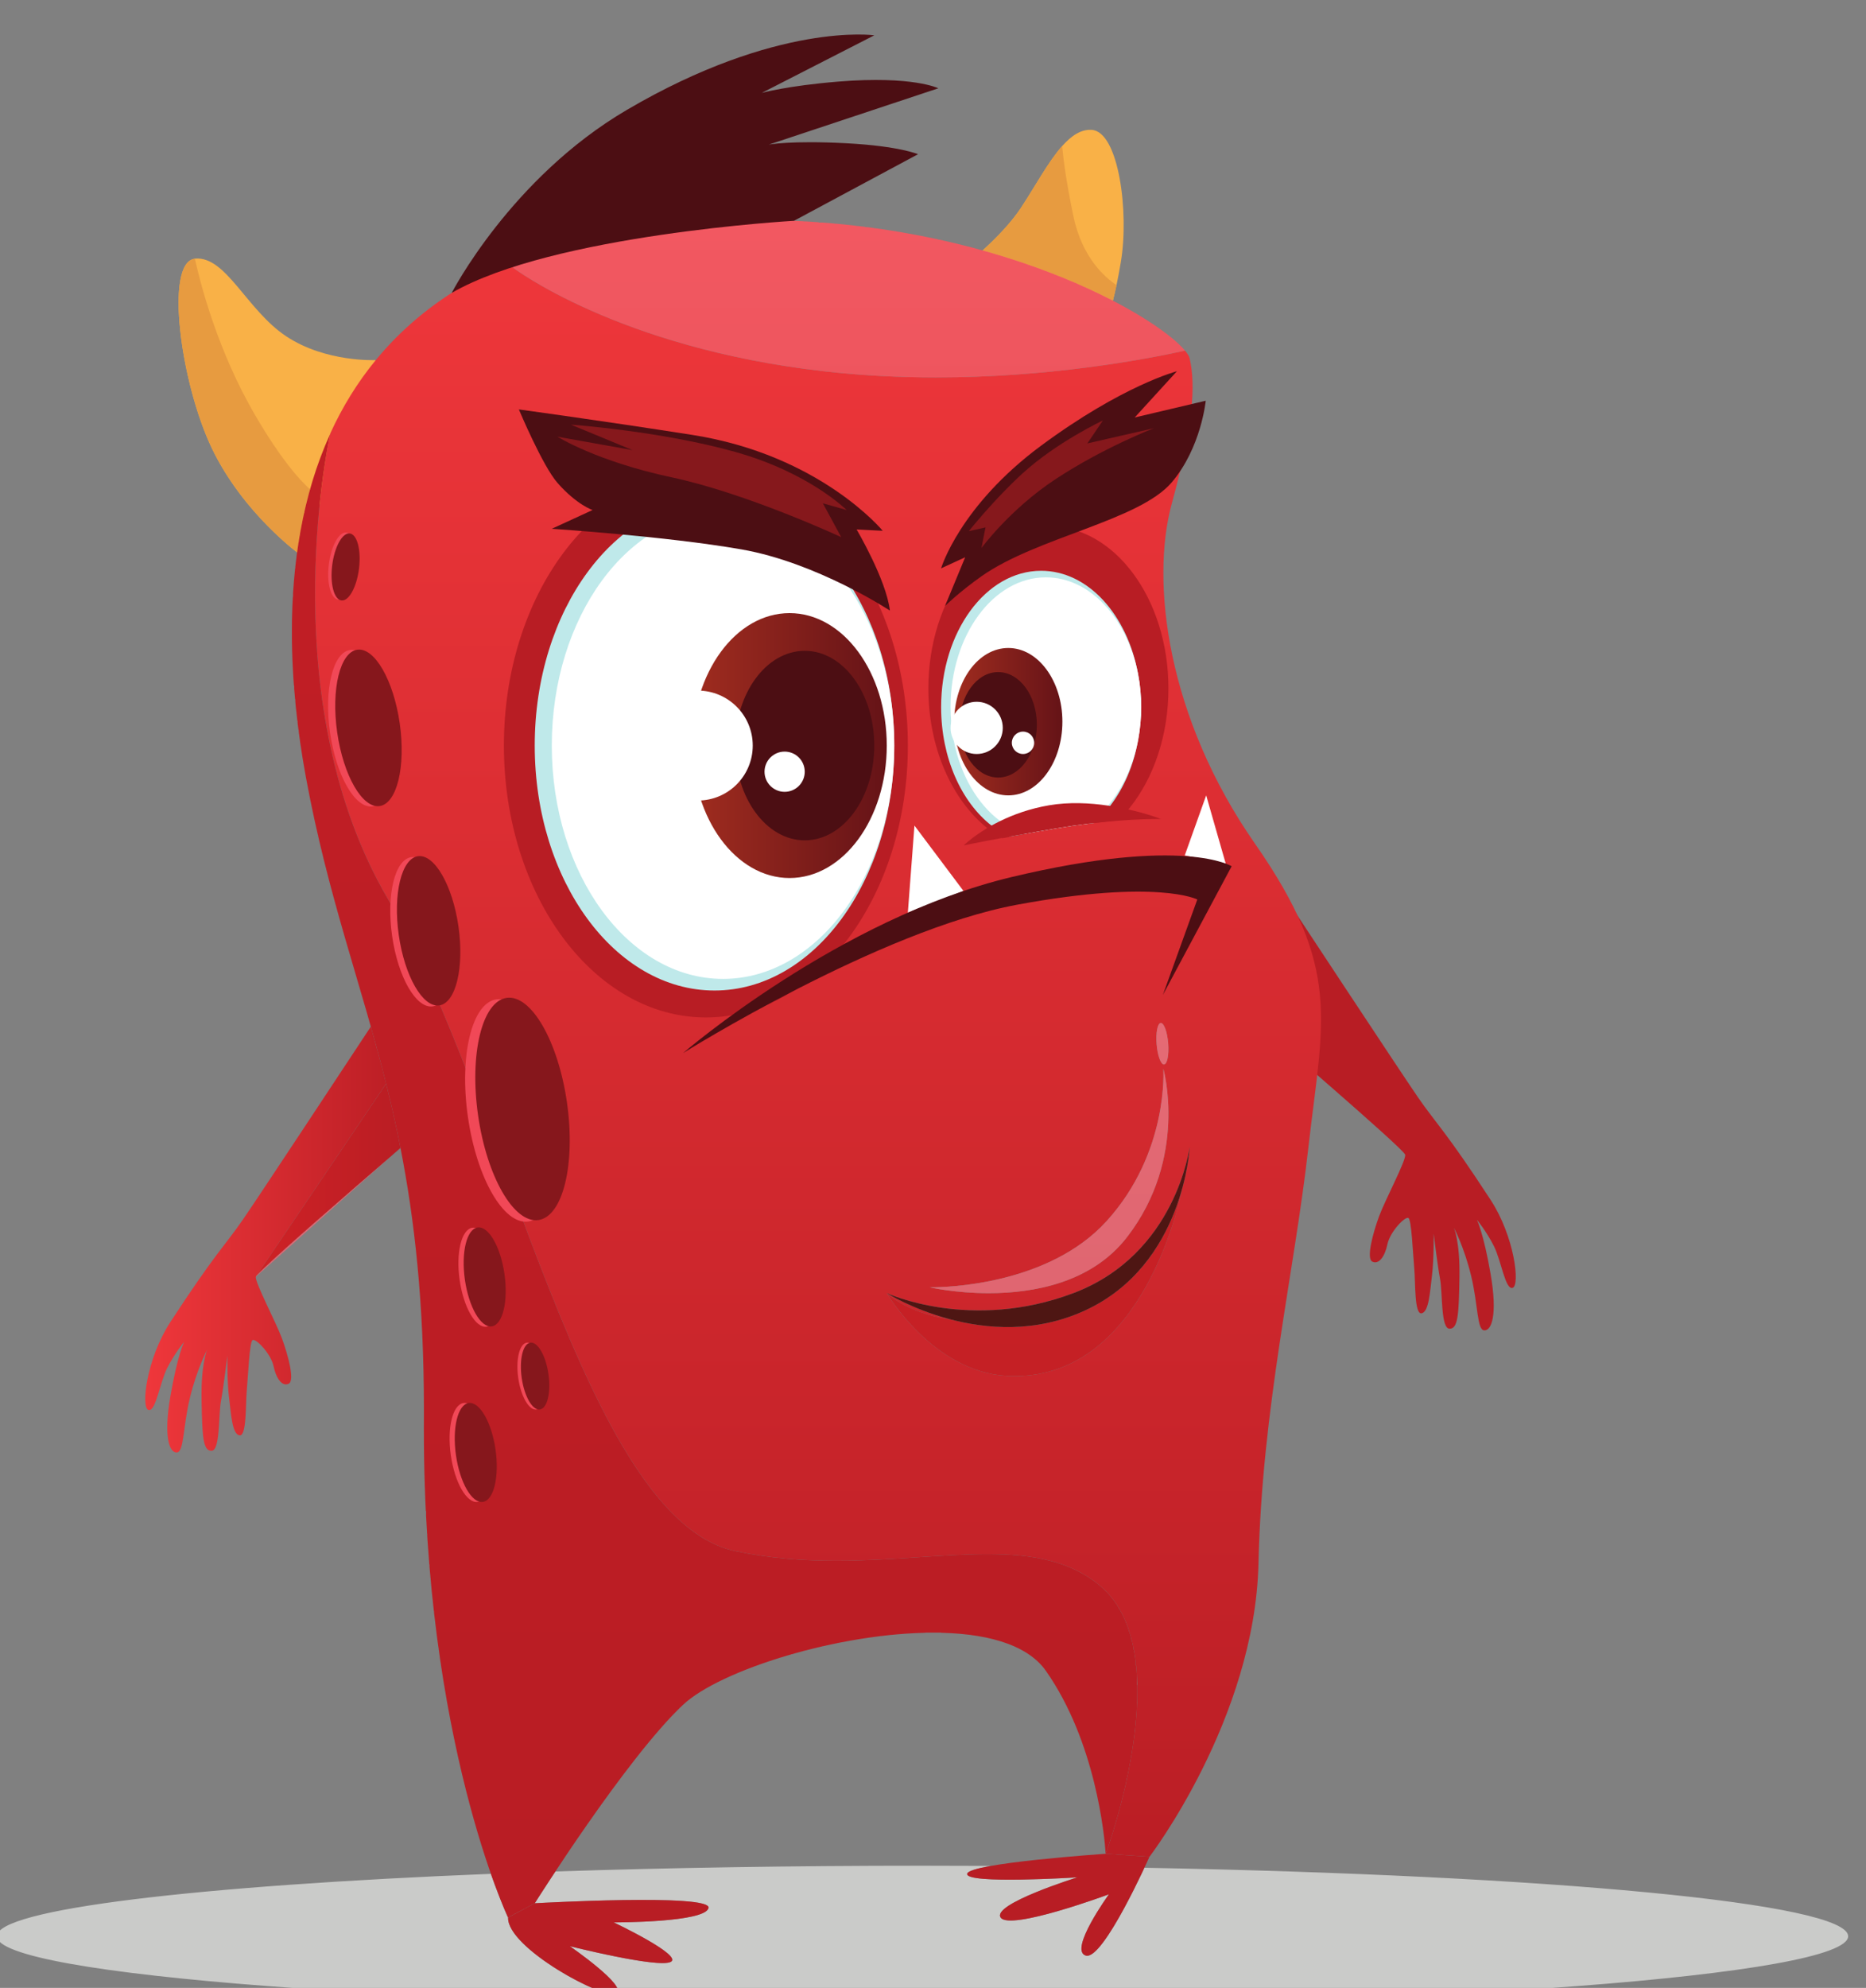 <?xml version="1.0" encoding="UTF-8" standalone="no"?>
<svg
   xmlns:dc="http://purl.org/dc/elements/1.1/"
   xmlns:cc="http://creativecommons.org/ns#"
   xmlns:rdf="http://www.w3.org/1999/02/22-rdf-syntax-ns#"
   xmlns:svg="http://www.w3.org/2000/svg"
   xmlns="http://www.w3.org/2000/svg"
   xmlns:xlink="http://www.w3.org/1999/xlink"
   xmlns:sodipodi="http://sodipodi.sourceforge.net/DTD/sodipodi-0.dtd"
   xmlns:inkscape="http://www.inkscape.org/namespaces/inkscape"
   sodipodi:docname="04-maddy.svg"
   inkscape:version="1.0beta2 (589b019, 2020-04-03)"
   id="svg2791"
   version="1.1"
   viewBox="0 0 57.407 61.124"
   height="61.124mm"
   width="57.407mm">
  <rect x="0" y="0" width="57.407" height="61.124" fill="#808080" stroke="none"/>
  <defs
     id="defs2785">
    <clipPath
       id="clipPath34"
       clipPathUnits="userSpaceOnUse">
      <path
         inkscape:connector-curvature="0"
         id="path32"
         d="m 508.695,2575.45 c -6.386,0 -11.515,13.92 -5.394,49.48 6.187,35.93 12.074,47.71 12.074,47.71 0,0 -8.539,-10.31 -15.02,-23.27 -6.199,-12.4 -9.703,-36.67 -15.671,-36.67 -0.27,0 -0.543,0.05 -0.821,0.15 -6.48,2.36 -1.644,44.94 19.496,77.32 39.567,60.62 48.047,67.19 63.75,89.97 14.106,20.45 95.832,144.36 112.368,169.43 4.644,-16.39 9.164,-33.01 13.445,-50.17 l -113.66,-168.35 c -0.528,-0.62 -0.821,-1.05 -0.86,-1.27 -0.882,-5.01 17.672,-39.76 22.969,-54.19 5.305,-14.44 11.488,-37.11 5.895,-39.76 -0.821,-0.39 -1.629,-0.58 -2.43,-0.58 -4.652,0 -8.813,6.34 -10.828,15.89 -2.195,10.44 -14.125,23.18 -17.875,23.18 -0.27,0 -0.5,-0.07 -0.68,-0.21 -2.644,-2.06 -3.828,-30.92 -5.004,-43.88 -1.152,-12.69 -0.047,-39.8 -6.09,-39.8 -0.125,0 -0.257,0.02 -0.39,0.04 -6.481,1.18 -7.364,19.14 -9.129,33.28 -1.77,14.14 -1.469,36.82 -1.469,36.82 0,0 -3.242,-27.1 -5.598,-39.76 -2.359,-12.67 -0.589,-43.59 -8.246,-43.89 -0.086,0 -0.168,0 -0.25,0 -7.418,0 -8.004,13.02 -8.589,44.77 -0.586,32.1 5.011,44.17 5.011,44.17 0,0 -9.133,-17.08 -15.316,-42.7 -6.184,-25.62 -5.008,-47.41 -11.488,-47.71 -0.067,0 -0.133,0 -0.2,0 m 189,260.67 7.825,6.97 c 0.011,-0.08 0.023,-0.14 0.039,-0.22 -2.145,-1.84 -4.793,-4.12 -7.864,-6.75" />
    </clipPath>
    <linearGradient
       id="linearGradient40"
       spreadMethod="pad"
       gradientTransform="matrix(230.432,0,0,-230.432,481.187,2764.72)"
       gradientUnits="userSpaceOnUse"
       y2="0"
       x2="1"
       y1="0"
       x1="0">
      <stop
         id="stop36"
         offset="0"
         style="stop-opacity:1;stop-color:#ef373b" />
      <stop
         id="stop38"
         offset="1"
         style="stop-opacity:1;stop-color:#b91d24" />
    </linearGradient>
    <clipPath
       id="clipPath52"
       clipPathUnits="userSpaceOnUse">
      <path
         inkscape:connector-curvature="0"
         id="path50"
         d="m 579.262,2731.05 113.66,168.35 c 4.504,-18.05 8.746,-36.7 12.598,-56.31 l -7.825,-6.97 c -32.132,-27.64 -109.41,-94.42 -118.433,-105.07" />
    </clipPath>
    <linearGradient
       id="linearGradient58"
       spreadMethod="pad"
       gradientTransform="matrix(230.432,0,0,-230.432,481.187,2764.72)"
       gradientUnits="userSpaceOnUse"
       y2="0"
       x2="1"
       y1="0"
       x1="0">
      <stop
         id="stop54"
         offset="0"
         style="stop-opacity:1;stop-color:#de2526" />
      <stop
         id="stop56"
         offset="1"
         style="stop-opacity:1;stop-color:#b91d24" />
    </linearGradient>
    <clipPath
       id="clipPath68"
       clipPathUnits="userSpaceOnUse">
      <path
         inkscape:connector-curvature="0"
         id="path66"
         d="m 1363.87,2220.21 h -0.02 c 0.01,0.02 0.02,0.03 0.02,0.03 l -38.44,2.66 c 1.22,3.29 64.45,175.45 -3.97,234.53 -26.58,22.95 -60.6,28.7 -100,28.7 -19.8,0 -40.96,-1.45 -63.21,-2.91 -22.25,-1.45 -45.6,-2.9 -69.78,-2.9 -28.57,0 -58.31,2.03 -88.763,8.49 -133.164,28.27 -201.305,395.82 -304.977,572.44 -100.367,171.05 -54,395.07 -50.98,409.02 -24.559,-53.99 -33.68,-114.47 -33.68,-174.1 0,23.35 1.399,46.82 4.575,69.99 v 0 c 2.566,18.73 6.3,37.27 11.394,55.37 4.695,16.68 10.547,32.98 17.711,48.74 v 0.19 l 0.184,0.47 c 10.398,22.72 23.531,44.29 39.875,64.18 42.769,52.02 107.523,92.41 202.711,111.3 20.828,4.15 43.07,7.26 66.914,9.23 9.14,0.76 18.468,1.42 28.086,1.8 11.984,0.53 23.79,0.78 35.37,0.78 76.61,0 144.2,-11.12 200.41,-26.76 v 0 c 46.3,-12.88 84.87,-28.82 114.42,-44.14 v 0 c 33.07,-17.14 54.83,-33.51 63.44,-43.92 2.26,-2.73 3.67,-5.09 4.05,-6.88 5.46,-23.56 3.2,-58.52 -15.74,-127.6 -18.85,-69.08 -3.87,-188.12 73.04,-298.47 77,-110.27 59.75,-155.13 47.12,-266.62 -12.53,-111.49 -40.81,-229.3 -43.92,-365.95 -3.2,-136.65 -95.84,-257.67 -95.84,-257.67 m -230.9,495.21 c 0,0 40.37,-68.9 105.24,-72.65 2.47,-0.14 4.93,-0.21 7.33,-0.21 114.09,0 145.63,157.41 146.87,163.84 6.08,21.64 6.8,37.43 6.8,37.43 0,0 -11.78,-94.25 -102.18,-128.41 -30.13,-11.39 -58.4,-15.18 -82.71,-15.18 -48.61,0 -81.35,15.18 -81.35,15.18 0,0 22.39,-14.22 55.83,-23.02 -37.91,5.36 -55.83,23.02 -55.83,23.02 m 37.7,5.11 c 0,0 22.23,-5.15 51.92,-5.15 38.8,0 90.35,8.79 121.64,49.34 53.9,69.83 31.86,147.83 31.86,147.83 0,0 5.06,-73.43 -49.92,-133.91 -51,-56.1 -141.2,-58.12 -153.98,-58.12 -0.99,0 -1.52,0.01 -1.52,0.01 m 203.24,232.23 c -0.04,0 -0.08,0 -0.12,0 -2.81,-0.23 -4.43,-8.57 -3.62,-18.62 0.8,-9.92 3.66,-17.81 6.43,-17.81 0.04,0 0.08,0 0.12,0.01 2.82,0.22 4.43,8.56 3.62,18.62 -0.8,9.92 -3.66,17.8 -6.43,17.8 m -357.02,705.46 c -11.58,0 -23.386,-0.25 -35.37,-0.78 -9.618,-0.38 -18.946,-1.04 -28.086,-1.8 -23.844,-1.97 -46.086,-5.08 -66.914,-9.23 l -82.653,-29.69 c 0,0 92.36,-70.77 273.683,-91.41 33.92,-3.85 67.13,-5.42 98.72,-5.42 97.45,0 179.46,14.9 218.89,23.51 -25.64,31 -167.93,114.82 -378.27,114.82 m 373.97,-857.07 c 0.53,1.71 1.03,3.39 1.49,5.04 -0.19,-0.76 -0.65,-2.5 -1.49,-5.04" />
    </clipPath>
    <linearGradient
       id="linearGradient74"
       spreadMethod="pad"
       gradientTransform="matrix(0,-1491.35,-1491.35,0,1062.37,3658.22)"
       gradientUnits="userSpaceOnUse"
       y2="0"
       x2="1"
       y1="0"
       x1="0">
      <stop
         id="stop70"
         offset="0"
         style="stop-opacity:1;stop-color:#ef373b" />
      <stop
         id="stop72"
         offset="1"
         style="stop-opacity:1;stop-color:#b91d24" />
    </linearGradient>
    <clipPath
       id="clipPath96"
       clipPathUnits="userSpaceOnUse">
      <path
         inkscape:connector-curvature="0"
         id="path94"
         d="m 1132.97,3196.46 c 0,-64.27 -38.26,-116.36 -85.45,-116.36 -47.19,0 -85.446,52.09 -85.446,116.36 0,64.26 38.256,116.36 85.446,116.36 47.19,0 85.45,-52.1 85.45,-116.36 z" />
    </clipPath>
    <linearGradient
       id="linearGradient102"
       spreadMethod="pad"
       gradientTransform="matrix(170.891,0,0,-170.891,962.078,3196.46)"
       gradientUnits="userSpaceOnUse"
       y2="0"
       x2="1"
       y1="0"
       x1="0">
      <stop
         id="stop98"
         offset="0"
         style="stop-opacity:1;stop-color:#a02c1f" />
      <stop
         id="stop100"
         offset="1"
         style="stop-opacity:1;stop-color:#651317" />
    </linearGradient>
    <clipPath
       id="clipPath122"
       clipPathUnits="userSpaceOnUse">
      <path
         inkscape:connector-curvature="0"
         id="path120"
         d="m 1287.35,3217.45 c 0,-35.77 -21.29,-64.75 -47.55,-64.75 -26.26,0 -47.54,28.98 -47.54,64.75 0,35.76 21.28,64.74 47.54,64.74 26.26,0 47.55,-28.98 47.55,-64.74 z" />
    </clipPath>
    <linearGradient
       id="linearGradient128"
       spreadMethod="pad"
       gradientTransform="matrix(95.092,0,0,-95.092,1192.26,3217.45)"
       gradientUnits="userSpaceOnUse"
       y2="0"
       x2="1"
       y1="0"
       x1="0">
      <stop
         id="stop124"
         offset="0"
         style="stop-opacity:1;stop-color:#a02c1f" />
      <stop
         id="stop126"
         offset="1"
         style="stop-opacity:1;stop-color:#651317" />
    </linearGradient>
    <clipPath
       id="clipPath148"
       clipPathUnits="userSpaceOnUse">
      <path
         inkscape:connector-curvature="0"
         id="path146"
         d="m 800.098,2166.88 c 0,0 -74.024,155.52 -74,428.51 0,2.7 0.004,5.4 0.019,8.12 0.02,3.12 0.028,6.22 0.028,9.29 0.011,94.71 -8.293,167.44 -20.625,230.29 -3.852,19.61 -8.094,38.26 -12.598,56.31 -22.328,89.48 -51.109,164.28 -70.473,269 -7.406,40.16 -12.379,83.73 -12.379,127.77 0,59.63 9.121,120.11 33.68,174.1 -3.02,-13.95 -49.387,-237.97 50.98,-409.02 103.672,-176.62 171.813,-544.17 304.977,-572.44 30.453,-6.46 60.193,-8.49 88.763,-8.49 24.18,0 47.53,1.45 69.78,2.9 22.25,1.46 43.41,2.91 63.21,2.91 39.4,0 73.42,-5.75 100,-28.7 68.42,-59.08 5.19,-231.24 3.97,-234.53 h -0.01 c 0,0 0,0 -0.01,0 -1.05,15.86 -8.81,98.41 -52.58,160.73 -16.97,24.1 -54.81,33.49 -99.01,33.49 -82.51,0 -187.207,-32.68 -219.914,-63.36 -50.129,-47.03 -130.011,-173.82 -130.34,-174.35 -0.019,0 -0.031,0 -0.031,0 l -5.449,-2.93 -17.988,-9.6" />
    </clipPath>
    <clipPath
       id="clipPath154"
       clipPathUnits="userSpaceOnUse">
      <path
         inkscape:connector-curvature="0"
         id="path152"
         d="m 594.363,2166.88 h 795.516 V 3470.27 H 594.363 Z" />
    </clipPath>
    <linearGradient
       id="linearGradient160"
       spreadMethod="pad"
       gradientTransform="matrix(0,-1491.35,-1491.35,0,1062.37,3658.22)"
       gradientUnits="userSpaceOnUse"
       y2="0"
       x2="1"
       y1="0"
       x1="0">
      <stop
         id="stop156"
         offset="0"
         style="stop-opacity:1;stop-color:#c21e25" />
      <stop
         id="stop158"
         offset="1"
         style="stop-opacity:1;stop-color:#b91d24" />
    </linearGradient>
    <clipPath
       id="clipPath174"
       clipPathUnits="userSpaceOnUse">
      <path
         inkscape:connector-curvature="0"
         id="path172"
         d="m 1245.54,2642.56 c -2.4,0 -4.86,0.07 -7.33,0.21 -64.87,3.75 -105.24,72.65 -105.24,72.65 0,0 17.92,-17.66 55.83,-23.02 14.97,-3.94 32.15,-6.79 50.53,-6.79 21.57,0 44.78,3.93 67.99,14.62 50.41,23.24 73.25,67.62 83.54,100.92 0.84,2.54 1.3,4.28 1.49,5.04 0.02,0.07 0.04,0.14 0.06,0.21 -1.24,-6.43 -32.78,-163.84 -146.87,-163.84" />
    </clipPath>
    <linearGradient
       id="linearGradient180"
       spreadMethod="pad"
       gradientTransform="matrix(0,-1491.35,-1491.35,0,1062.37,3658.22)"
       gradientUnits="userSpaceOnUse"
       y2="0"
       x2="1"
       y1="0"
       x1="0">
      <stop
         id="stop176"
         offset="0"
         style="stop-opacity:1;stop-color:#de2526" />
      <stop
         id="stop178"
         offset="1"
         style="stop-opacity:1;stop-color:#b91d24" />
    </linearGradient>
    <clipPath
       id="clipPath192"
       clipPathUnits="userSpaceOnUse">
      <path
         inkscape:connector-curvature="0"
         id="path190"
         d="m 1222.59,2715.38 c -29.69,0 -51.92,5.15 -51.92,5.15 0,0 0.53,-0.01 1.52,-0.01 12.78,0 102.98,2.02 153.98,58.12 54.98,60.48 49.92,133.91 49.92,133.91 0,0 22.04,-78 -31.86,-147.83 -31.29,-40.55 -82.84,-49.34 -121.64,-49.34" />
    </clipPath>
    <linearGradient
       id="linearGradient198"
       spreadMethod="pad"
       gradientTransform="matrix(0,-1491.35,-1491.35,0,1062.37,3658.22)"
       gradientUnits="userSpaceOnUse"
       y2="0"
       x2="1"
       y1="0"
       x1="0">
      <stop
         id="stop194"
         offset="0"
         style="stop-opacity:1;stop-color:#f57780" />
      <stop
         id="stop196"
         offset="1"
         style="stop-opacity:1;stop-color:#d35c68" />
    </linearGradient>
    <clipPath
       id="clipPath208"
       clipPathUnits="userSpaceOnUse">
      <path
         inkscape:connector-curvature="0"
         id="path206"
         d="m 1376.6,2916.33 c -2.77,0 -5.63,7.89 -6.43,17.81 -0.81,10.05 0.81,18.39 3.62,18.62 0.04,0 0.08,0 0.12,0 2.77,0 5.63,-7.88 6.43,-17.8 0.81,-10.06 -0.8,-18.4 -3.62,-18.62 -0.04,-0.01 -0.08,-0.01 -0.12,-0.01" />
    </clipPath>
    <clipPath
       id="clipPath264"
       clipPathUnits="userSpaceOnUse">
      <path
         inkscape:connector-curvature="0"
         id="path262"
         d="m 1176.27,3519.89 c -31.59,0 -64.8,1.57 -98.72,5.42 -181.323,20.64 -273.683,91.41 -273.683,91.41 l 82.653,29.69 c 20.828,4.15 43.07,7.26 66.914,9.23 9.14,0.76 18.468,1.42 28.086,1.8 11.984,0.53 23.79,0.78 35.37,0.78 210.34,0 352.63,-83.82 378.27,-114.82 -39.43,-8.61 -121.44,-23.51 -218.89,-23.51" />
    </clipPath>
    <clipPath
       id="clipPath270"
       clipPathUnits="userSpaceOnUse">
      <path
         inkscape:connector-curvature="0"
         id="path268"
         d="m 803.867,3519.89 h 591.293 v 138.332 H 803.867 Z" />
    </clipPath>
    <linearGradient
       id="linearGradient276"
       spreadMethod="pad"
       gradientTransform="matrix(0,-1491.35,-1491.35,0,1062.37,3658.22)"
       gradientUnits="userSpaceOnUse"
       y2="0"
       x2="1"
       y1="0"
       x1="0">
      <stop
         id="stop272"
         offset="0"
         style="stop-opacity:1;stop-color:#f25861" />
      <stop
         id="stop274"
         offset="1"
         style="stop-opacity:1;stop-color:#c93b44" />
    </linearGradient>
    <linearGradient
       spreadMethod="pad"
       y2="0"
       x2="1"
       y1="0"
       x1="0"
       gradientTransform="matrix(0,-1491.35,-1491.35,0,1062.37,3658.22)"
       gradientUnits="userSpaceOnUse"
       id="linearGradient3062"
       xlink:href="#linearGradient198"
       inkscape:collect="always" />
    <linearGradient
       spreadMethod="pad"
       y2="0"
       x2="1"
       y1="0"
       x1="0"
       gradientTransform="matrix(0,-1491.35,-1491.35,0,1062.37,3658.22)"
       gradientUnits="userSpaceOnUse"
       id="linearGradient3064"
       xlink:href="#linearGradient198"
       inkscape:collect="always" />
  </defs>
  <sodipodi:namedview
     inkscape:window-maximized="0"
     inkscape:window-y="0"
     inkscape:window-x="128"
     inkscape:window-height="1030"
     inkscape:window-width="1424"
     showgrid="false"
     inkscape:document-rotation="0"
     inkscape:current-layer="layer1"
     inkscape:document-units="mm"
     inkscape:cy="115.50955"
     inkscape:cx="108.48521"
     inkscape:zoom="0.35"
     inkscape:pageshadow="2"
     inkscape:pageopacity="0.0"
     borderopacity="1.0"
     bordercolor="#666666"
     pagecolor="#ffffff"
     id="base" />
  <g
     transform="translate(-77.13,-117.605)"
     id="layer1"
     inkscape:groupmode="layer"
     inkscape:label="Layer 1">
    <g
       id="g1489"
       transform="matrix(0.035,0,0,-0.035,64.757,252.406)">
      <path
         inkscape:connector-curvature="0"
         d="m 1164.38,2088.48 c -449.357,0 -813.638,27.74 -813.638,61.96 0,23.78 176,44.44 434.266,54.82 8.851,-25.27 15.09,-38.38 15.09,-38.38 l 17.988,9.6 -17.957,-9.64 c -0.883,-25.05 74.594,-67.22 92.434,-67.22 1.175,0 2.097,0.18 2.734,0.57 10.308,6.18 -40.938,41.52 -40.938,41.52 0,0 58.965,-14.86 81.481,-14.86 3.238,0 5.723,0.31 7.168,1.02 11.484,5.59 -50.07,34.75 -50.07,34.75 0,0 0.156,0 0.453,0 6.457,0 80.082,0.27 82.898,12.66 1.246,5.49 -25.918,7.07 -57.668,7.07 -42.676,0 -93.641,-2.86 -95.055,-2.94 0.094,0.16 7.051,11.2 18.106,27.92 98.93,3.26 208.068,5.06 322.708,5.06 20.19,0 40.22,-0.05 60.04,-0.16 -12.04,-2.14 -20.31,-4.48 -20.77,-6.91 -0.76,-4.04 16.93,-5.19 37.39,-5.19 27.28,0 59.49,2.05 59.49,2.05 0,0 -75.67,-23.56 -67.42,-35.34 1.27,-1.82 4.42,-2.59 8.83,-2.59 24.18,0 86.33,23.06 86.33,23.06 0,0 -35.68,-49.14 -20.36,-53.85 0.38,-0.12 0.79,-0.17 1.2,-0.17 12.79,-0.01 39.72,54.67 50.33,77.31 355.18,-6.65 618.58,-31.06 618.58,-60.16 0,-34.22 -364.28,-61.96 -813.64,-61.96"
         style="fill:#cacbc9;fill-opacity:1;fill-rule:nonzero;stroke:none"
         id="path16" />
      <path
         inkscape:connector-curvature="0"
         d="m 683.898,3535.11 -47.125,-121.57 -19.222,-49.58 c 0,0 -50.047,35.91 -77.754,93.58 -27.613,57.59 -41.75,163.61 -14.988,166.63 l 0.285,0.09 c 27.14,2.36 45.332,-45.33 80.105,-68.32 34.781,-23 78.699,-20.83 78.699,-20.83"
         style="fill:#f9b147;fill-opacity:1;fill-rule:nonzero;stroke:none"
         id="path18" />
      <path
         inkscape:connector-curvature="0"
         d="m 614.645,3366.16 c -11.067,8.61 -51.137,42.03 -74.848,91.38 -17.285,36.05 -29.289,91.08 -29.289,127.94 0.004,22.02 4.293,37.56 14.301,38.69 4.336,-19.6 19.418,-80.48 53.722,-138.72 21.141,-36 37.008,-54.46 47.508,-63.92 -5.094,-18.1 -8.828,-36.64 -11.394,-55.37"
         style="fill:#e79b40;fill-opacity:1;fill-rule:nonzero;stroke:none"
         id="path20" />
      <path
         inkscape:connector-curvature="0"
         d="m 1338.71,3621.15 c -1.33,-7.72 -2.55,-14.42 -3.78,-20.16 -2.16,-10.09 -4.14,-17.44 -5.75,-22.72 -2.73,-8.95 -4.52,-11.78 -4.52,-11.78 L 1183.95,3604 c 0,0 5.19,3.77 12.92,9.99 15.26,12.26 40.43,34.12 54.18,55.04 12.45,18.85 23.85,40.33 36.1,54.1 8.11,9.14 16.59,14.89 26.01,14.23 23.66,-1.61 32.99,-72.29 25.55,-116.21"
         style="fill:#f9b147;fill-opacity:1;fill-rule:nonzero;stroke:none"
         id="path22" />
      <path
         inkscape:connector-curvature="0"
         d="m 1331.72,3587.32 c -29.55,15.32 -68.12,31.26 -114.42,44.14 12.25,11.2 25.2,24.56 33.75,37.57 12.45,18.85 23.85,40.33 36.1,54.1 0.95,-10.84 3.49,-31.01 9.9,-61.73 7.54,-36.1 27.61,-53.63 37.88,-60.41 -1.13,-5.27 -2.21,-9.8 -3.21,-13.67"
         style="fill:#e79b40;fill-opacity:1;fill-rule:nonzero;stroke:none"
         id="path24" />
      <path
         inkscape:connector-curvature="0"
         d="m 1484.66,3061.25 c 0,0 99.58,-151.08 115.28,-173.86 15.71,-22.78 24.19,-29.35 63.76,-89.96 21.13,-32.39 25.97,-74.96 19.49,-77.32 -6.48,-2.36 -10.01,23.56 -16.49,36.52 -6.48,12.95 -15.02,23.27 -15.02,23.27 0,0 5.89,-11.78 12.07,-47.72 6.19,-35.93 0.89,-49.77 -5.59,-49.47 -6.48,0.29 -5.3,22.08 -11.49,47.71 -6.18,25.62 -15.31,42.7 -15.31,42.7 0,0 5.59,-12.08 5,-44.17 -0.58,-32.11 -1.17,-45.07 -8.83,-44.77 -7.66,0.29 -5.89,31.22 -8.25,43.88 -2.35,12.66 -5.59,39.76 -5.59,39.76 0,0 0.29,-22.68 -1.47,-36.81 -1.77,-14.14 -2.65,-32.1 -9.13,-33.29 -6.48,-1.17 -5.31,26.81 -6.48,39.77 -1.18,12.95 -2.36,41.82 -5.01,43.88 -2.65,2.06 -16.2,-11.79 -18.56,-22.98 -2.35,-11.19 -7.65,-17.96 -13.25,-15.31 -5.6,2.65 0.59,25.33 5.89,39.76 5.3,14.43 23.86,49.18 22.97,54.19 -0.88,5.01 -133.22,118.3 -133.22,118.3 0,0 5.06,92.86 29.23,105.92"
         style="fill:#b81d24;fill-opacity:1;fill-rule:nonzero;stroke:none"
         id="path26" />
      <g
         id="g28">
        <g
           id="g30"
           clip-path="url(#clipPath34)">
          <path
             inkscape:connector-curvature="0"
             d="m 508.695,2575.45 c -6.386,0 -11.515,13.92 -5.394,49.48 6.187,35.93 12.074,47.71 12.074,47.71 0,0 -8.539,-10.31 -15.02,-23.27 -6.199,-12.4 -9.703,-36.67 -15.671,-36.67 -0.27,0 -0.543,0.05 -0.821,0.15 -6.48,2.36 -1.644,44.94 19.496,77.32 39.567,60.62 48.047,67.19 63.75,89.97 14.106,20.45 95.832,144.36 112.368,169.43 4.644,-16.39 9.164,-33.01 13.445,-50.17 l -113.66,-168.35 c -0.528,-0.62 -0.821,-1.05 -0.86,-1.27 -0.882,-5.01 17.672,-39.76 22.969,-54.19 5.305,-14.44 11.488,-37.11 5.895,-39.76 -0.821,-0.39 -1.629,-0.58 -2.43,-0.58 -4.652,0 -8.813,6.34 -10.828,15.89 -2.195,10.44 -14.125,23.18 -17.875,23.18 -0.27,0 -0.5,-0.07 -0.68,-0.21 -2.644,-2.06 -3.828,-30.92 -5.004,-43.88 -1.152,-12.69 -0.047,-39.8 -6.09,-39.8 -0.125,0 -0.257,0.02 -0.39,0.04 -6.481,1.18 -7.364,19.14 -9.129,33.28 -1.77,14.14 -1.469,36.82 -1.469,36.82 0,0 -3.242,-27.1 -5.598,-39.76 -2.359,-12.67 -0.589,-43.59 -8.246,-43.89 -0.086,0 -0.168,0 -0.25,0 -7.418,0 -8.004,13.02 -8.589,44.77 -0.586,32.1 5.011,44.17 5.011,44.17 0,0 -9.133,-17.08 -15.316,-42.7 -6.184,-25.62 -5.008,-47.41 -11.488,-47.71 -0.067,0 -0.133,0 -0.2,0 m 189,260.67 7.825,6.97 c 0.011,-0.08 0.023,-0.14 0.039,-0.22 -2.145,-1.84 -4.793,-4.12 -7.864,-6.75"
             style="fill:url(#linearGradient40);fill-opacity:1;fill-rule:nonzero;stroke:none"
             id="path42" />
        </g>
      </g>
      <path
         inkscape:connector-curvature="0"
         d="m 578.402,2729.78 0.86,1.27 c 9.023,10.65 86.301,77.43 118.433,105.07 L 578.402,2729.78"
         style="fill:#d96b76;fill-opacity:1;fill-rule:nonzero;stroke:none"
         id="path44" />
      <g
         id="g46">
        <g
           id="g48"
           clip-path="url(#clipPath52)">
          <path
             inkscape:connector-curvature="0"
             d="m 579.262,2731.05 113.66,168.35 c 4.504,-18.05 8.746,-36.7 12.598,-56.31 l -7.825,-6.97 c -32.132,-27.64 -109.41,-94.42 -118.433,-105.07"
             style="fill:url(#linearGradient58);fill-opacity:1;fill-rule:nonzero;stroke:none"
             id="path60" />
        </g>
      </g>
      <g
         id="g62">
        <g
           id="g64"
           clip-path="url(#clipPath68)">
          <path
             inkscape:connector-curvature="0"
             d="m 1363.87,2220.21 h -0.02 c 0.01,0.02 0.02,0.03 0.02,0.03 l -38.44,2.66 c 1.22,3.29 64.45,175.45 -3.97,234.53 -26.58,22.95 -60.6,28.7 -100,28.7 -19.8,0 -40.96,-1.45 -63.21,-2.91 -22.25,-1.45 -45.6,-2.9 -69.78,-2.9 -28.57,0 -58.31,2.03 -88.763,8.49 -133.164,28.27 -201.305,395.82 -304.977,572.44 -100.367,171.05 -54,395.07 -50.98,409.02 -24.559,-53.99 -33.68,-114.47 -33.68,-174.1 0,23.35 1.399,46.82 4.575,69.99 v 0 c 2.566,18.73 6.3,37.27 11.394,55.37 4.695,16.68 10.547,32.98 17.711,48.74 v 0.19 l 0.184,0.47 c 10.398,22.72 23.531,44.29 39.875,64.18 42.769,52.02 107.523,92.41 202.711,111.3 20.828,4.15 43.07,7.26 66.914,9.23 9.14,0.76 18.468,1.42 28.086,1.8 11.984,0.53 23.79,0.78 35.37,0.78 76.61,0 144.2,-11.12 200.41,-26.76 v 0 c 46.3,-12.88 84.87,-28.82 114.42,-44.14 v 0 c 33.07,-17.14 54.83,-33.51 63.44,-43.92 2.26,-2.73 3.67,-5.09 4.05,-6.88 5.46,-23.56 3.2,-58.52 -15.74,-127.6 -18.85,-69.08 -3.87,-188.12 73.04,-298.47 77,-110.27 59.75,-155.13 47.12,-266.62 -12.53,-111.49 -40.81,-229.3 -43.92,-365.95 -3.2,-136.65 -95.84,-257.67 -95.84,-257.67 m -230.9,495.21 c 0,0 40.37,-68.9 105.24,-72.65 2.47,-0.14 4.93,-0.21 7.33,-0.21 114.09,0 145.63,157.41 146.87,163.84 6.08,21.64 6.8,37.43 6.8,37.43 0,0 -11.78,-94.25 -102.18,-128.41 -30.13,-11.39 -58.4,-15.18 -82.71,-15.18 -48.61,0 -81.35,15.18 -81.35,15.18 0,0 22.39,-14.22 55.83,-23.02 -37.91,5.36 -55.83,23.02 -55.83,23.02 m 37.7,5.11 c 0,0 22.23,-5.15 51.92,-5.15 38.8,0 90.35,8.79 121.64,49.34 53.9,69.83 31.86,147.83 31.86,147.83 0,0 5.06,-73.43 -49.92,-133.91 -51,-56.1 -141.2,-58.12 -153.98,-58.12 -0.99,0 -1.52,0.01 -1.52,0.01 m 203.24,232.23 c -0.04,0 -0.08,0 -0.12,0 -2.81,-0.23 -4.43,-8.57 -3.62,-18.62 0.8,-9.92 3.66,-17.81 6.43,-17.81 0.04,0 0.08,0 0.12,0.01 2.82,0.22 4.43,8.56 3.62,18.62 -0.8,9.92 -3.66,17.8 -6.43,17.8 m -357.02,705.46 c -11.58,0 -23.386,-0.25 -35.37,-0.78 -9.618,-0.38 -18.946,-1.04 -28.086,-1.8 -23.844,-1.97 -46.086,-5.08 -66.914,-9.23 l -82.653,-29.69 c 0,0 92.36,-70.77 273.683,-91.41 33.92,-3.85 67.13,-5.42 98.72,-5.42 97.45,0 179.46,14.9 218.89,23.51 -25.64,31 -167.93,114.82 -378.27,114.82 m 373.97,-857.07 c 0.53,1.71 1.03,3.39 1.49,5.04 -0.19,-0.76 -0.65,-2.5 -1.49,-5.04"
             style="fill:url(#linearGradient74);fill-opacity:1;fill-rule:nonzero;stroke:none"
             id="path76" />
        </g>
      </g>
      <path
         inkscape:connector-curvature="0"
         d="m 800.129,2166.84 c -0.941,-26.7 84.859,-72.84 95.168,-66.65 10.308,6.18 -40.938,41.52 -40.938,41.52 0,0 77.164,-19.44 88.649,-13.84 11.484,5.59 -50.07,34.75 -50.07,34.75 0,0 80.406,-0.3 83.351,12.66 2.945,12.96 -152.754,4.13 -152.754,4.13 l -23.406,-12.57"
         style="fill:#b81d24;fill-opacity:1;fill-rule:nonzero;stroke:none"
         id="path78" />
      <path
         inkscape:connector-curvature="0"
         d="m 1325.42,2222.9 c 0,0 -120,-8.15 -121.77,-17.58 -1.77,-9.42 96.88,-3.14 96.88,-3.14 0,0 -75.67,-23.56 -67.42,-35.34 8.24,-11.78 95.16,20.47 95.16,20.47 0,0 -35.68,-49.14 -20.36,-53.85 15.31,-4.71 55.96,86.78 55.96,86.78 l -38.45,2.66"
         style="fill:#b81d24;fill-opacity:1;fill-rule:nonzero;stroke:none"
         id="path80" />
      <path
         inkscape:connector-curvature="0"
         d="m 1151.51,3196.46 c 0,-131.91 -79.48,-238.85 -177.533,-238.85 -98.055,0 -177.536,106.94 -177.536,238.85 0,131.91 79.481,238.85 177.536,238.85 98.053,0 177.533,-106.94 177.533,-238.85"
         style="fill:#b81d24;fill-opacity:1;fill-rule:nonzero;stroke:none"
         id="path82" />
      <path
         inkscape:connector-curvature="0"
         d="m 1380.55,3246.64 c 0,-41.41 -13.09,-78.73 -33.98,-104.81 -3.27,-4.01 -6.64,-7.81 -10.2,-11.14 -5.59,-0.48 -11.75,-1.07 -18.29,-1.85 -1.74,-0.2 -3.47,-0.39 -5.3,-0.59 h -0.09 c -9.25,-1.17 -19.26,-2.64 -29.95,-4.5 -9.72,-1.66 -18.38,-3.22 -26.28,-4.68 -5,-0.88 -9.62,-1.76 -13.96,-2.54 -2.88,-0.49 -5.58,-0.98 -8.08,-1.47 -4.43,2.44 -8.76,5.37 -12.9,8.69 -31.1,24.82 -51.98,70.54 -51.98,122.89 0,78.74 47.26,142.63 105.5,142.63 58.25,0 105.51,-63.89 105.51,-142.63"
         style="fill:#b81d24;fill-opacity:1;fill-rule:nonzero;stroke:none"
         id="path84" />
      <path
         inkscape:connector-curvature="0"
         d="m 1139.57,3196.46 c 0,-118.85 -70.75,-215.19 -158.015,-215.19 -87.274,0 -158.02,96.34 -158.02,215.19 0,118.84 70.746,215.19 158.02,215.19 87.265,0 158.015,-96.35 158.015,-215.19"
         style="fill:#bfe9ea;fill-opacity:1;fill-rule:nonzero;stroke:none"
         id="path86" />
      <path
         inkscape:connector-curvature="0"
         d="m 1139.57,3196.46 c 0,-113.21 -67.39,-204.98 -150.523,-204.98 -83.129,0 -150.516,91.77 -150.516,204.98 0,113.21 67.387,204.98 150.516,204.98 83.133,0 150.523,-91.77 150.523,-204.98"
         style="fill:#ffffff;fill-opacity:1;fill-rule:nonzero;stroke:none"
         id="path88" />
      <g
         id="g90">
        <g
           id="g92"
           clip-path="url(#clipPath96)">
          <path
             inkscape:connector-curvature="0"
             d="m 1132.97,3196.46 c 0,-64.27 -38.26,-116.36 -85.45,-116.36 -47.19,0 -85.446,52.09 -85.446,116.36 0,64.26 38.256,116.36 85.446,116.36 47.19,0 85.45,-52.1 85.45,-116.36"
             style="fill:url(#linearGradient102);fill-opacity:1;fill-rule:nonzero;stroke:none"
             id="path104" />
        </g>
      </g>
      <path
         inkscape:connector-curvature="0"
         d="m 1122.01,3196.46 c 0,-45.98 -27.37,-83.25 -61.14,-83.25 -33.76,0 -61.128,37.27 -61.128,83.25 0,45.98 27.368,83.25 61.128,83.25 33.77,0 61.14,-37.27 61.14,-83.25"
         style="fill:#4c0e13;fill-opacity:1;fill-rule:nonzero;stroke:none"
         id="path106" />
      <path
         inkscape:connector-curvature="0"
         d="m 1015.17,3196.46 c 0,-26.68 -21.631,-48.3 -48.307,-48.3 -26.672,0 -48.3,21.62 -48.3,48.3 0,26.68 21.628,48.3 48.3,48.3 26.676,0 48.307,-21.62 48.307,-48.3"
         style="fill:#ffffff;fill-opacity:1;fill-rule:nonzero;stroke:none"
         id="path108" />
      <path
         inkscape:connector-curvature="0"
         d="m 1060.87,3173.48 c 0,-9.75 -7.91,-17.66 -17.67,-17.66 -9.76,0 -17.67,7.91 -17.67,17.66 0,9.77 7.91,17.68 17.67,17.68 9.76,0 17.67,-7.91 17.67,-17.68"
         style="fill:#ffffff;fill-opacity:1;fill-rule:nonzero;stroke:none"
         id="path110" />
      <path
         inkscape:connector-curvature="0"
         d="m 1356.61,3230.23 c 0,-9.9 -0.94,-19.51 -2.64,-28.65 -3.96,-22.62 -12.72,-42.69 -24.69,-58.15 -4.33,-5.66 -9.14,-10.74 -14.32,-15.08 -1.7,-0.19 -3.4,-0.38 -5.19,-0.57 h -0.09 c -9.05,-1.12 -18.85,-2.54 -29.31,-4.33 -9.52,-1.6 -18,-3.11 -25.73,-4.52 -4.9,-0.85 -9.43,-1.7 -13.67,-2.45 -5.56,2.54 -10.93,5.75 -15.93,9.7 -26.48,20.64 -44.29,59.57 -44.29,104.05 0,66.16 39.3,119.79 87.93,119.79 41.18,0 75.68,-38.56 85.2,-90.67 1.79,-9.24 2.73,-19.04 2.73,-29.12"
         style="fill:#bfe9ea;fill-opacity:1;fill-rule:nonzero;stroke:none"
         id="path112" />
      <path
         inkscape:connector-curvature="0"
         d="m 1356.61,3230.23 c 0,-9.9 -0.94,-19.51 -2.64,-28.65 -4.34,-22.9 -13.76,-42.88 -26.48,-57.87 -5.37,-6.21 -11.31,-11.59 -17.72,-15.93 h -0.09 c -9.05,-1.12 -18.85,-2.54 -29.31,-4.33 -9.52,-1.6 -18,-3.11 -25.73,-4.52 -7.82,2.26 -15.18,6.12 -21.96,11.21 -19.89,14.8 -34.87,40.25 -40.81,70.68 -1.04,5.29 -1.79,10.66 -2.26,16.22 v 0.09 c -0.38,4.33 -0.57,8.67 -0.57,13.1 0,62.95 37.51,114.03 83.79,114.03 38.83,0 71.53,-36 81.05,-84.91 1.79,-9.24 2.73,-19.04 2.73,-29.12"
         style="fill:#ffffff;fill-opacity:1;fill-rule:nonzero;stroke:none"
         id="path114" />
      <g
         id="g116">
        <g
           id="g118"
           clip-path="url(#clipPath122)">
          <path
             inkscape:connector-curvature="0"
             d="m 1287.35,3217.45 c 0,-35.77 -21.29,-64.75 -47.55,-64.75 -26.26,0 -47.54,28.98 -47.54,64.75 0,35.76 21.28,64.74 47.54,64.74 26.26,0 47.55,-28.98 47.55,-64.74"
             style="fill:url(#linearGradient128);fill-opacity:1;fill-rule:nonzero;stroke:none"
             id="path130" />
        </g>
      </g>
      <path
         inkscape:connector-curvature="0"
         d="m 1264.93,3214.71 c 0,-25.59 -15.23,-46.33 -34.02,-46.33 -18.79,0 -34.02,20.74 -34.02,46.33 0,25.58 15.23,46.32 34.02,46.32 18.79,0 34.02,-20.74 34.02,-46.32"
         style="fill:#4c0e13;fill-opacity:1;fill-rule:nonzero;stroke:none"
         id="path132" />
      <path
         inkscape:connector-curvature="0"
         d="m 1234.94,3212 c 0,-12.67 -10.27,-22.94 -22.94,-22.94 -12.67,0 -22.94,10.27 -22.94,22.94 0,12.67 10.27,22.94 22.94,22.94 12.67,0 22.94,-10.27 22.94,-22.94"
         style="fill:#ffffff;fill-opacity:1;fill-rule:nonzero;stroke:none"
         id="path134" />
      <path
         inkscape:connector-curvature="0"
         d="m 1262.57,3198.89 c 0,-5.43 -4.4,-9.83 -9.83,-9.83 -5.44,0 -9.83,4.4 -9.83,9.83 0,5.43 4.39,9.84 9.83,9.84 5.43,0 9.83,-4.41 9.83,-9.84"
         style="fill:#ffffff;fill-opacity:1;fill-rule:nonzero;stroke:none"
         id="path136" />
      <path
         inkscape:connector-curvature="0"
         d="m 1180.72,3352.16 c 0,0 16.27,54.78 87.93,107.79 71.66,53.01 119.37,65.38 119.37,65.38 l -37.11,-40.64 62.43,14.72 c 0,0 -3.93,-41.13 -29.84,-71.66 -28.67,-33.77 -118.57,-48.2 -167.29,-82.55 -19.06,-13.45 -32,-26.03 -32,-26.03 l 17.67,42.71 -21.16,-9.72"
         style="fill:#4c0e13;fill-opacity:1;fill-rule:nonzero;stroke:none"
         id="path138" />
      <path
         inkscape:connector-curvature="0"
         d="m 1135.72,3315.05 c 0,0 -64.01,42.16 -130.57,53.77 -66.56,11.61 -166.619,18.09 -166.619,18.09 l 35.856,16.49 c 0,0 -13.547,4.32 -30.625,23.56 -13.289,14.97 -34.168,64.8 -34.168,64.8 0,0 71.668,-9.72 152.48,-22.38 112.536,-17.64 167.356,-84.24 167.356,-84.24 l -22.97,1.18 c 0,0 26.12,-44.18 29.26,-71.27"
         style="fill:#4c0e13;fill-opacity:1;fill-rule:nonzero;stroke:none"
         id="path140" />
      <g
         id="g142">
        <g
           id="g144"
           clip-path="url(#clipPath148)">
          <g
             id="g150"
             clip-path="url(#clipPath154)">
            <path
               inkscape:connector-curvature="0"
               d="m 800,2166 v 1 h -1 v 2 h -1 v 2 h -1 v 2 h -1 v 3 h -1 v 2 h -1 v 3 h -1 v 2 h -1 v 3 h -1 v 2 h -1 v 3 h -1 v 3 h -1 v 2 h -1 v 3 h -1 v 3 h -1 v 3 h -1 v 3 h -1 v 3 h -1 v 3 h -1 v 3 h -1 v 3 h -1 v 3 h -1 v 3 h -1 v 3 h -1 v 3 h -1 v 4 h -1 v 3 h -1 v 3 h -1 v 4 h -1 v 3 h -1 v 3 h -1 v 4 h -1 v 4 h -1 v 4 h -1 v 3 h -1 v 4 h -1 v 4 h -1 v 4 h -1 v 4 h -1 v 4 h -1 v 4 h -1 v 4 h -1 v 5 h -1 v 4 h -1 v 4 h -1 v 5 h -1 v 5 h -1 v 5 h -1 v 4 h -1 v 5 h -1 v 5 h -1 v 5 h -1 v 6 h -1 v 5 h -1 v 6 h -1 v 6 h -1 v 5 h -1 v 6 h -1 v 7 h -1 v 7 h -1 v 7 h -1 v 7 h -1 v 6 h -1 v 8 h -1 v 9 h -1 v 9 h -1 v 9 h -1 v 8 h -1 v 12 h -1 v 12 h -1 v 12 h -1 v 15 h -1 v 20 h -1 v 20 h -1 v 87 h -1 v 39 h -1 v 21 h -1 v 17 h -1 v 13 h -1 v 12 h -1 v 11 h -1 v 9 h -1 v 9 h -1 v 9 h -1 v 7 h -1 v 8 h -1 v 7 h -1 v 6 h -1 v 7 h -1 v 6 h -1 v 6 h -1 v 6 h -1 v 5 h -1 v 6 h -1 v 5 h -1 v 5 h -1 v 5 h -1 v 5 h -1 v 4 h -1 v 5 h -1 v 5 h -1 v 4 h -1 v 5 h -1 v 4 h -1 v 4 h -1 v 4 h -1 v 5 h -1 v 4 h -1 v 4 h -1 v 4 h -1 v 3 h -1 v 4 h -1 v 4 h -1 v 4 h -1 v 3 h -1 v 4 h -1 v 4 h -1 v 3 h -1 v 4 h -1 v 3 h -1 v 4 h -1 v 4 h -1 v 3 h -1 v 4 h -1 v 3 h -1 v 4 h -1 v 3 h -1 v 4 h -1 v 3 h -1 v 3 h -1 v 4 h -1 v 3 h -1 v 4 h -1 v 3 h -1 v 3 h -1 v 4 h -1 v 3 h -1 v 4 h -1 v 3 h -1 v 4 h -1 v 3 h -1 v 3 h -1 v 4 h -1 v 3 h -1 v 4 h -1 v 3 h -1 v 4 h -1 v 3 h -1 v 4 h -1 v 3 h -1 v 4 h -1 v 4 h -1 v 3 h -1 v 4 h -1 v 4 h -1 v 3 h -1 v 4 h -1 v 4 h -1 v 4 h -1 v 4 h -1 v 4 h -1 v 3 h -1 v 4 h -1 v 5 h -1 v 4 h -1 v 4 h -1 v 4 h -1 v 5 h -1 v 4 h -1 v 4 h -1 v 5 h -1 v 4 h -1 v 5 h -1 v 5 h -1 v 5 h -1 v 5 h -1 v 5 h -1 v 5 h -1 v 5 h -1 v 6 h -1 v 6 h -1 v 6 h -1 v 7 h -1 v 7 h -1 v 8 h -1 v 8 h -1 v 8 h -1 v 11 h -1 v 12 h -1 v 13 h -1 v 65 h 1 v 16 h 1 v 9 h 1 v 9 h 1 v 8 h 1 v 6 h 1 v 6 h 1 v 6 h 1 v 5 h 1 v 5 h 1 v 4 h 1 v 5 h 1 v 4 h 1 v 4 h 1 v 4 h 1 v 3 h 1 v 4 h 1 v 4 h 1 v 3 h 1 v 3 h 1 v 3 h 1 v 3 h 1 v 3 h 1 v 3 h 1 v 2 h 1 v 3 h 1 v 3 h 1 v 2 h 1 v 3 h 1 v 2 h 1 v 3 h 1 v 2 h 1 v 2 h 1 v 2 h 1 v -5 h -1 v -5 h -1 v -6 h -1 v -5 h -1 v -7 h -1 v -7 h -1 v -7 h -1 v -8 h -1 v -8 h -1 v -10 h -1 v -11 h -1 v -14 h -1 v -20 h -1 v -55 h 1 v -19 h 1 v -13 h 1 v -11 h 1 v -9 h 1 v -8 h 1 v -7 h 1 v -7 h 1 v -6 h 1 v -6 h 1 v -6 h 1 v -5 h 1 v -5 h 1 v -5 h 1 v -4 h 1 v -5 h 1 v -4 h 1 v -4 h 1 v -4 h 1 v -4 h 1 v -4 h 1 v -3 h 1 v -4 h 1 v -3 h 1 v -3 h 1 v -4 h 1 v -3 h 1 v -3 h 1 v -3 h 1 v -3 h 1 v -3 h 1 v -3 h 1 v -2 h 1 v -3 h 1 v -3 h 1 v -2 h 1 v -3 h 1 v -2 h 1 v -3 h 1 v -2 h 1 v -3 h 1 v -2 h 1 v -2 h 1 v -3 h 1 v -2 h 1 v -2 h 1 v -2 h 1 v -2 h 1 v -2 h 1 v -2 h 1 v -3 h 1 v -2 h 1 v -2 h 1 v -2 h 1 v -2 h 1 v -2 h 1 v -1 h 1 v -2 h 1 v -2 h 1 v -2 h 1 v -2 h 1 v -2 h 1 v -1 h 1 v -2 h 1 v -2 h 1 v -1 h 1 v -2 h 1 v -2 h 1 v -2 h 1 v -2 h 1 v -1 h 1 v -2 h 1 v -2 h 1 v -2 h 1 v -2 h 1 v -2 h 1 v -1 h 1 v -2 h 1 v -2 h 1 v -2 h 1 v -2 h 1 v -2 h 1 v -2 h 1 v -2 h 1 v -2 h 1 v -2 h 1 v -2 h 1 v -2 h 1 v -2 h 1 v -2 h 1 v -2 h 1 v -2 h 1 v -2 h 1 v -3 h 1 v -2 h 1 v -2 h 1 v -2 h 1 v -2 h 1 v -3 h 1 v -2 h 1 v -2 h 1 v -2 h 1 v -2 h 1 v -3 h 1 v -2 h 1 v -2 h 1 v -3 h 1 v -2 h 1 v -2 h 1 v -2 h 1 v -3 h 1 v -2 h 1 v -3 h 1 v -2 h 1 v -2 h 1 v -3 h 1 v -2 h 1 v -3 h 1 v -2 h 1 v -2 h 1 v -3 h 1 v -2 h 1 v -3 h 1 v -2 h 1 v -3 h 1 v -2 h 1 v -3 h 1 v -2 h 1 v -3 h 1 v -2 h 1 v -3 h 1 v -2 h 1 v -3 h 1 v -3 h 1 v -2 h 1 v -3 h 1 v -2 h 1 v -3 h 1 v -2 h 1 v -3 h 1 v -3 h 1 v -2 h 1 v -3 h 1 v -3 h 1 v -2 h 1 v -3 h 1 v -2 h 1 v -3 h 1 v -3 h 1 v -2 h 1 v -3 h 1 v -3 h 1 v -2 h 1 v -3 h 1 v -3 h 1 v -2 h 1 v -3 h 1 v -3 h 1 v -2 h 1 v -3 h 1 v -3 h 1 v -3 h 1 v -2 h 1 v -3 h 1 v -3 h 1 v -2 h 1 v -3 h 1 v -3 h 1 v -2 h 1 v -3 h 1 v -3 h 1 v -2 h 1 v -3 h 1 v -3 h 1 v -2 h 1 v -3 h 1 v -3 h 1 v -3 h 1 v -2 h 1 v -3 h 1 v -3 h 1 v -2 h 1 v -3 h 1 v -3 h 1 v -2 h 1 v -3 h 1 v -2 h 1 v -3 h 1 v -3 h 1 v -2 h 1 v -3 h 1 v -3 h 1 v -2 h 1 v -3 h 1 v -2 h 1 v -3 h 1 v -3 h 1 v -2 h 1 v -3 h 1 v -2 h 1 v -3 h 1 v -2 h 1 v -3 h 1 v -3 h 1 v -2 h 1 v -3 h 1 v -2 h 1 v -3 h 1 v -2 h 1 v -3 h 1 v -2 h 1 v -3 h 1 v -2 h 1 v -3 h 1 v -2 h 1 v -2 h 1 v -3 h 1 v -2 h 1 v -3 h 1 v -2 h 1 v -2 h 1 v -3 h 1 v -2 h 1 v -3 h 1 v -2 h 1 v -2 h 1 v -2 h 1 v -3 h 1 v -2 h 1 v -2 h 1 v -3 h 1 v -2 h 1 v -2 h 1 v -2 h 1 v -2 h 1 v -3 h 1 v -2 h 1 v -2 h 1 v -2 h 1 v -2 h 1 v -2 h 1 v -3 h 1 v -2 h 1 v -2 h 1 v -2 h 1 v -2 h 1 v -2 h 1 v -2 h 1 v -2 h 1 v -2 h 1 v -2 h 1 v -2 h 1 v -2 h 1 v -2 h 1 v -2 h 1 v -2 h 1 v -2 h 1 v -2 h 1 v -1 h 1 v -2 h 1 v -2 h 1 v -2 h 1 v -2 h 1 v -2 h 1 v -1 h 1 v -2 h 1 v -2 h 1 v -2 h 1 v -1 h 1 v -2 h 1 v -2 h 1 v -1 h 1 v -2 h 1 v -2 h 1 v -1 h 1 v -2 h 1 v -2 h 1 v -1 h 1 v -2 h 1 v -1 h 1 v -2 h 1 v -1 h 1 v -2 h 1 v -1 h 1 v -2 h 1 v -1 h 1 v -2 h 1 v -1 h 1 v -2 h 1 v -1 h 1 v -2 h 1 v -1 h 1 v -1 h 1 v -1 h 1 v -2 h 1 v -1 h 1 v -1 h 1 v -2 h 1 v -1 h 1 v -1 h 1 v -2 h 1 v -1 h 1 v -1 h 1 v -1 h 1 v -1 h 1 v -1 h 1 v -1 h 1 v -1 h 1 v -2 h 1 v -1 h 1 v -1 h 1 v -1 h 1 v -1 h 1 v -1 h 1 v -1 h 1 v -1 h 1 v -1 h 1 v -1 h 1 v -1 h 1 v -1 h 1 v -1 h 1 v -1 h 1 v -1 h 2 v -1 h 1 v -1 h 1 v -1 h 1 v -1 h 2 v -1 h 1 v -1 h 1 v -1 h 1 v -1 h 2 v -1 h 1 v -1 h 2 v -1 h 2 v -1 h 1 v -1 h 2 v -1 h 1 v -1 h 2 v -1 h 2 v -1 h 2 v -1 h 2 v -1 h 3 v -1 h 2 v -1 h 2 v -1 h 3 v -1 h 3 v -1 h 4 v -1 h 5 v -1 h 6 v -1 h 5 v -1 h 6 v -1 h 8 v -1 h 9 v -1 h 10 v -1 h 15 v -1 h 54 v 1 h 20 v 1 h 17 v 1 h 16 v 1 h 17 v 1 h 23 v 1 h 20 v -1 h 19 v -1 h 8 v -1 h 7 v -1 h 5 v -1 h 5 v -1 h 4 v -1 h 3 v -1 h 3 v -1 h 4 v -1 h 2 v -1 h 3 v -1 h 2 v -1 h 2 v -1 h 3 v -1 h 2 v -1 h 1 v -1 h 2 v -1 h 2 v -1 h 2 v -1 h 1 v -1 h 2 v -1 h 1 v -1 h 2 v -1 h 1 v -1 h 1 v -1 h 2 v -1 h 1 v -1 h 1 v -1 h 1 v -1 h 2 v -1 h 1 v -1 h 1 v -1 h 1 v -2 h 1 v -1 h 1 v -1 h 1 v -1 h 1 v -1 h 1 v -1 h 1 v -2 h 1 v -1 h 1 v -2 h 1 v -2 h 1 v -2 h 1 v -1 h 1 v -2 h 1 v -2 h 1 v -1 h 1 v -3 h 1 v -3 h 1 v -2 h 1 v -3 h 1 v -3 h 1 v -2 h 1 v -5 h 1 v -4 h 1 v -5 h 1 v -5 h 1 v -9 h 1 v -17 h 1 v -15 h -1 v -16 h -1 v -9 h -1 v -9 h -1 v -7 h -1 v -6 h -1 v -5 h -1 v -6 h -1 v -5 h -1 v -4 h -1 v -5 h -1 v -5 h -1 v -4 h -1 v -4 h -1 v -4 h -1 v -4 h -1 v -3 h -1 v -4 h -1 v -4 h -1 v -3 h -1 v -3 h -1 v -4 h -1 v -3 h -1 v -3 h -1 v -3 h -1 v -3 h -1 v -3 h -1 v -3 h -1 v -2 h -1 v 6 h -1 v 9 h -1 v 8 h -1 v 6 h -1 v 6 h -1 v 6 h -1 v 5 h -1 v 5 h -1 v 4 h -1 v 5 h -1 v 4 h -1 v 4 h -1 v 3 h -1 v 4 h -1 v 3 h -1 v 4 h -1 v 3 h -1 v 3 h -1 v 3 h -1 v 3 h -1 v 3 h -1 v 3 h -1 v 3 h -1 v 2 h -1 v 3 h -1 v 2 h -1 v 3 h -1 v 2 h -1 v 2 h -1 v 3 h -1 v 2 h -1 v 2 h -1 v 2 h -1 v 2 h -1 v 2 h -1 v 2 h -1 v 2 h -1 v 2 h -1 v 2 h -1 v 2 h -1 v 2 h -1 v 1 h -1 v 2 h -1 v 2 h -1 v 2 h -1 v 1 h -1 v 2 h -1 v 1 h -1 v 2 h -1 v 1 h -1 v 2 h -1 v 1 h -1 v 2 h -1 v 1 h -1 v 2 h -1 v 1 h -1 v 1 h -1 v 1 h -1 v 1 h -1 v 1 h -1 v 1 h -1 v 1 h -2 v 1 h -1 v 1 h -1 v 1 h -1 v 1 h -2 v 1 h -1 v 1 h -2 v 1 h -2 v 1 h -2 v 1 h -1 v 1 h -2 v 1 h -2 v 1 h -3 v 1 h -3 v 1 h -2 v 1 h -3 v 1 h -3 v 1 h -4 v 1 h -4 v 1 h -4 v 1 h -6 v 1 h -6 v 1 h -10 v 1 h -16 v 1 h -14 v -1 h -19 v -1 h -12 v -1 h -9 v -1 h -7 v -1 h -7 v -1 h -6 v -1 h -6 v -1 h -5 v -1 h -6 v -1 h -4 v -1 h -5 v -1 h -5 v -1 h -4 v -1 h -4 v -1 h -4 v -1 h -4 v -1 h -3 v -1 h -4 v -1 h -4 v -1 h -3 v -1 h -3 v -1 h -4 v -1 h -3 v -1 h -3 v -1 h -3 v -1 h -3 v -1 h -3 v -1 h -3 v -1 h -2 v -1 h -3 v -1 h -3 v -1 h -2 v -1 h -3 v -1 h -2 v -1 h -3 v -1 h -2 v -1 h -2 v -1 h -3 v -1 h -2 v -1 h -2 v -1 h -2 v -1 h -2 v -1 h -2 v -1 h -2 v -1 h -2 v -1 h -2 v -1 h -2 v -1 h -2 v -1 h -1 v -1 h -2 v -1 h -2 v -1 h -2 v -1 h -1 v -1 h -2 v -1 h -1 v -1 h -1 v -1 h -2 v -1 h -1 v -1 h -2 v -1 h -1 v -1 h -1 v -1 h -1 v -1 h -1 v -1 h -1 v -1 h -1 v -1 h -2 v -2 h -1 v -1 h -1 v -1 h -1 v -1 h -1 v -1 h -1 v -1 h -1 v -1 h -1 v -1 h -1 v -1 h -1 v -1 h -1 v -1 h -1 v -1 h -1 v -1 h -1 v -1 h -1 v -1 h -1 v -2 h -1 v -1 h -1 v -1 h -1 v -1 h -1 v -1 h -1 v -1 h -1 v -2 h -1 v -1 h -1 v -1 h -1 v -1 h -1 v -1 h -1 v -1 h -1 v -2 h -1 v -1 h -1 v -1 h -1 v -1 h -1 v -2 h -1 v -1 h -1 v -1 h -1 v -1 h -1 v -2 h -1 v -1 h -1 v -1 h -1 v -1 h -1 v -2 h -1 v -1 h -1 v -1 h -1 v -2 h -1 v -1 h -1 v -1 h -1 v -1 h -1 v -2 h -1 v -1 h -1 v -1 h -1 v -2 h -1 v -1 h -1 v -1 h -1 v -2 h -1 v -1 h -1 v -1 h -1 v -2 h -1 v -1 h -1 v -1 h -1 v -2 h -1 v -1 h -1 v -1 h -1 v -2 h -1 v -1 h -1 v -2 h -1 v -1 h -1 v -1 h -1 v -2 h -1 v -1 h -1 v -1 h -1 v -2 h -1 v -1 h -1 v -2 h -1 v -1 h -1 v -2 h -1 v -1 h -1 v -1 h -1 v -2 h -1 v -1 h -1 v -2 h -1 v -1 h -1 v -1 h -1 v -2 h -1 v -1 h -1 v -2 h -1 v -1 h -1 v -2 h -1 v -1 h -1 v -2 h -1 v -1 h -1 v -1 h -1 v -2 h -1 v -1 h -1 v -2 h -1 v -1 h -1 v -2 h -1 v -1 h -1 v -2 h -1 v -1 h -1 v -2 h -1 v -1 h -1 v -2 h -1 v -1 h -1 v -2 h -1 v -1 h -1 v -2 h -1 v -1 h -1 v -2 h -1 v -1 h -1 v -2 h -1 v -1 h -1 v -2 h -1 v -1 h -1 v -2 h -1 v -1 h -1 v -2 h -1 v -1 h -1 v -2 h -1 v -1 h -1 v -2 h -1 v -1 h -1 v -2 h -1 v -2 h -1 v -1 h -1 v -2 h -1 v -1 h -1 v -2 h -1 v -1 h -1 v -1 h -1 v -1 h -2 v -1 h -1 v -1 h -2 v -1 h -2 v -1 h -2 v -1 h -2 v -1 h -2 v -1 h -2 v -1 h -2 v -1 h -1 v -1 h -2 v -1 h -2 v -1"
               style="fill:url(#linearGradient160);fill-opacity:1;fill-rule:nonzero;stroke:none"
               id="path162" />
          </g>
        </g>
      </g>
      <path
         inkscape:connector-curvature="0"
         d="m 818.086,2176.48 v 0 l 5.449,2.93 c 0,0 0.012,0 0.031,0 v 0 c -0.003,0 -0.003,0 -0.003,0 l -5.477,-2.93"
         style="fill:#b81d24;fill-opacity:1;fill-rule:nonzero;stroke:none"
         id="path164" />
      <path
         inkscape:connector-curvature="0"
         d="m 1325.41,2222.85 c 0,0.02 0,0.03 0,0.05 v 0 c 0.01,0 0.01,0 0.01,0 h 0.01 c -0.01,-0.03 -0.02,-0.05 -0.02,-0.05"
         style="fill:#b81d24;fill-opacity:1;fill-rule:nonzero;stroke:none"
         id="path166" />
      <g
         id="g168">
        <g
           id="g170"
           clip-path="url(#clipPath174)">
          <path
             inkscape:connector-curvature="0"
             d="m 1245.54,2642.56 c -2.4,0 -4.86,0.07 -7.33,0.21 -64.87,3.75 -105.24,72.65 -105.24,72.65 0,0 17.92,-17.66 55.83,-23.02 14.97,-3.94 32.15,-6.79 50.53,-6.79 21.57,0 44.78,3.93 67.99,14.62 50.41,23.24 73.25,67.62 83.54,100.92 0.84,2.54 1.3,4.28 1.49,5.04 0.02,0.07 0.04,0.14 0.06,0.21 -1.24,-6.43 -32.78,-163.84 -146.87,-163.84"
             style="fill:url(#linearGradient180);fill-opacity:1;fill-rule:nonzero;stroke:none"
             id="path182" />
        </g>
      </g>
      <path
         inkscape:connector-curvature="0"
         d="m 1132.97,2715.42 c 0,0 73.67,-34.16 164.06,0 90.4,34.16 102.18,128.41 102.18,128.41 0,0 -4.71,-103.41 -91.89,-143.6 -87.17,-40.18 -174.35,15.19 -174.35,15.19"
         style="fill:#4e1613;fill-opacity:1;fill-rule:nonzero;stroke:none"
         id="path184" />
      <g
         id="g186">
        <g
           id="g188"
           clip-path="url(#clipPath192)">
          <path
             inkscape:connector-curvature="0"
             d="m 1222.59,2715.38 c -29.69,0 -51.92,5.15 -51.92,5.15 0,0 0.53,-0.01 1.52,-0.01 12.78,0 102.98,2.02 153.98,58.12 54.98,60.48 49.92,133.91 49.92,133.91 0,0 22.04,-78 -31.86,-147.83 -31.29,-40.55 -82.84,-49.34 -121.64,-49.34"
             style="fill:url(#linearGradient3062);fill-opacity:1;fill-rule:nonzero;stroke:none"
             id="path200" />
        </g>
      </g>
      <g
         id="g202">
        <g
           id="g204"
           clip-path="url(#clipPath208)">
          <path
             inkscape:connector-curvature="0"
             d="m 1376.6,2916.33 c -2.77,0 -5.63,7.89 -6.43,17.81 -0.81,10.05 0.81,18.39 3.62,18.62 0.04,0 0.08,0 0.12,0 2.77,0 5.63,-7.88 6.43,-17.8 0.81,-10.06 -0.8,-18.4 -3.62,-18.62 -0.04,-0.01 -0.08,-0.01 -0.12,-0.01"
             style="fill:url(#linearGradient3064);fill-opacity:1;fill-rule:nonzero;stroke:none"
             id="path216" />
        </g>
      </g>
      <path
         inkscape:connector-curvature="0"
         d="m 1151.51,3049.68 5.8,76.49 43.11,-57.44 z"
         style="fill:#ffffff;fill-opacity:1;fill-rule:nonzero;stroke:none"
         id="path218" />
      <path
         inkscape:connector-curvature="0"
         d="m 1394.89,3099.94 18.85,52.76 17.17,-59.91 z"
         style="fill:#ffffff;fill-opacity:1;fill-rule:nonzero;stroke:none"
         id="path220" />
      <path
         inkscape:connector-curvature="0"
         d="m 953.906,2926.29 c 0,0 137.404,118.59 289.004,154.72 151.59,36.12 193.21,9.42 193.21,9.42 l -60.47,-113.09 30.28,83.91 c 0,0 -34.99,18.19 -158.3,-4.59 -121.51,-22.44 -293.724,-130.37 -293.724,-130.37"
         style="fill:#4c0e13;fill-opacity:1;fill-rule:nonzero;stroke:none"
         id="path222" />
      <path
         inkscape:connector-curvature="0"
         d="m 1205.13,3384.85 c 0,0 22.04,27.77 47.12,50.65 30.33,27.69 70.68,46.54 70.68,46.54 l -13.65,-20.13 58.51,13.36 c 0,0 -44.57,-17.09 -86.78,-44.97 -39.87,-26.34 -64.79,-60.28 -64.79,-60.28 l 3.53,18.07 -14.62,-3.24"
         style="fill:#86181c;fill-opacity:1;fill-rule:nonzero;stroke:none"
         id="path224" />
      <path
         inkscape:connector-curvature="0"
         d="m 1097.63,3403.4 c 0,0 -32.5,32.71 -97.888,51.05 -65.383,18.34 -144.398,23.95 -144.398,23.95 l 54.187,-22.38 -65.972,11.78 c 0,0 34.168,-21.59 100.527,-35.73 66.364,-14.14 148.834,-52.49 148.834,-52.49 l -16.1,29.71 20.81,-5.89"
         style="fill:#86181c;fill-opacity:1;fill-rule:nonzero;stroke:none"
         id="path226" />
      <path
         inkscape:connector-curvature="0"
         d="m 1374.05,3131.93 c 0,0 -15.46,0.38 -41.19,-1.79 -5.47,-0.47 -11.5,-1.03 -17.9,-1.79 -1.7,-0.19 -3.4,-0.38 -5.19,-0.57 h -0.09 c -9.05,-1.12 -18.85,-2.54 -29.31,-4.33 -9.52,-1.6 -18,-3.11 -25.73,-4.52 -4.9,-0.85 -9.43,-1.7 -13.67,-2.45 -2.83,-0.47 -5.46,-0.95 -7.91,-1.42 -22.34,-4.14 -32.43,-6.31 -32.43,-6.31 0,0 6.88,6.88 19.8,14.7 1.41,0.85 2.92,1.79 4.61,2.73 2.36,1.32 4.91,2.64 7.64,3.96 11.49,5.66 25.92,10.93 42.97,13.86 17.63,3.01 35.91,2.07 51.84,-0.29 l 1.79,-0.28 c 4.81,-0.75 9.33,-1.6 13.57,-2.55 18.57,-3.95 31.2,-8.95 31.2,-8.95"
         style="fill:#b81d24;fill-opacity:1;fill-rule:nonzero;stroke:none"
         id="path228" />
      <path
         inkscape:connector-curvature="0"
         d="m 750.652,3036.64 c 5.184,-36.19 -2.367,-67.21 -16.859,-69.29 -14.492,-2.07 -30.438,25.59 -35.613,61.79 -5.184,36.19 2.371,67.22 16.859,69.29 14.492,2.07 30.441,-25.59 35.613,-61.79"
         style="fill:#f14857;fill-opacity:1;fill-rule:nonzero;stroke:none"
         id="path230" />
      <path
         inkscape:connector-curvature="0"
         d="m 756.508,3037.48 c 5.18,-36.19 -2.367,-67.22 -16.86,-69.29 -14.492,-2.07 -30.437,25.59 -35.617,61.79 -5.179,36.19 2.375,67.21 16.864,69.29 14.492,2.07 30.437,-25.59 35.613,-61.79"
         style="fill:#86171c;fill-opacity:1;fill-rule:nonzero;stroke:none"
         id="path232" />
      <path
         inkscape:connector-curvature="0"
         d="m 792.336,2731.9 c 3.43,-23.99 -1.574,-44.56 -11.184,-45.93 -9.605,-1.38 -20.175,16.96 -23.609,40.95 -3.434,24 1.574,44.56 11.18,45.94 9.605,1.37 20.179,-16.97 23.613,-40.96"
         style="fill:#f14857;fill-opacity:1;fill-rule:nonzero;stroke:none"
         id="path234" />
      <path
         inkscape:connector-curvature="0"
         d="m 796.949,2732.15 c 3.434,-24 -1.574,-44.56 -11.179,-45.93 -9.61,-1.38 -20.18,16.96 -23.614,40.95 -3.429,24 1.574,44.56 11.184,45.94 9.605,1.37 20.176,-16.96 23.609,-40.96"
         style="fill:#86171c;fill-opacity:1;fill-rule:nonzero;stroke:none"
         id="path236" />
      <path
         inkscape:connector-curvature="0"
         d="m 784.566,2577.93 c 3.43,-23.99 -1.574,-44.56 -11.175,-45.93 -9.606,-1.38 -20.176,16.96 -23.61,40.96 -3.433,23.99 1.571,44.56 11.176,45.93 9.609,1.38 20.176,-16.96 23.609,-40.96"
         style="fill:#f14857;fill-opacity:1;fill-rule:nonzero;stroke:none"
         id="path238" />
      <path
         inkscape:connector-curvature="0"
         d="m 789.094,2577.93 c 3.429,-23.99 -1.574,-44.56 -11.18,-45.93 -9.601,-1.38 -20.176,16.96 -23.605,40.96 -3.434,23.99 1.57,44.56 11.175,45.93 9.61,1.38 20.176,-16.96 23.61,-40.96"
         style="fill:#86171c;fill-opacity:1;fill-rule:nonzero;stroke:none"
         id="path240" />
      <path
         inkscape:connector-curvature="0"
         d="m 832.555,2644.24 c 2.316,-16.21 -1.063,-30.11 -7.555,-31.04 -6.488,-0.92 -13.633,11.46 -15.953,27.68 -2.317,16.21 1.058,30.11 7.555,31.04 6.488,0.93 13.632,-11.46 15.953,-27.68"
         style="fill:#f14857;fill-opacity:1;fill-rule:nonzero;stroke:none"
         id="path242" />
      <path
         inkscape:connector-curvature="0"
         d="m 835.613,2644.24 c 2.321,-16.21 -1.062,-30.11 -7.55,-31.04 -6.497,-0.92 -13.637,11.46 -15.958,27.68 -2.32,16.21 1.063,30.11 7.551,31.04 6.496,0.93 13.641,-11.46 15.957,-27.68"
         style="fill:#86171c;fill-opacity:1;fill-rule:nonzero;stroke:none"
         id="path244" />
      <path
         inkscape:connector-curvature="0"
         d="m 666.129,3352.71 c -2.031,-16.25 -8.957,-28.77 -15.465,-27.95 -6.504,0.81 -10.133,14.64 -8.101,30.9 2.031,16.25 8.957,28.77 15.464,27.95 6.508,-0.81 10.133,-14.65 8.102,-30.9"
         style="fill:#f14857;fill-opacity:1;fill-rule:nonzero;stroke:none"
         id="path246" />
      <path
         inkscape:connector-curvature="0"
         d="m 669.078,3351.9 c -2.031,-16.25 -8.957,-28.76 -15.461,-27.95 -6.508,0.82 -10.137,14.65 -8.105,30.91 2.039,16.25 8.961,28.77 15.465,27.95 6.507,-0.82 10.136,-14.65 8.101,-30.91"
         style="fill:#86171c;fill-opacity:1;fill-rule:nonzero;stroke:none"
         id="path248" />
      <path
         inkscape:connector-curvature="0"
         d="m 842.945,2881.53 c 7.707,-53.9 -3.535,-100.1 -25.113,-103.19 -21.582,-3.08 -45.328,38.11 -53.043,92.02 -7.711,53.9 3.535,100.1 25.113,103.18 21.582,3.09 45.328,-38.1 53.043,-92.01"
         style="fill:#f14857;fill-opacity:1;fill-rule:nonzero;stroke:none"
         id="path250" />
      <path
         inkscape:connector-curvature="0"
         d="m 851.887,2882.81 c 7.707,-53.9 -3.532,-100.1 -25.114,-103.19 -21.582,-3.08 -45.328,38.11 -53.039,92.02 -7.711,53.9 3.532,100.1 25.114,103.18 21.582,3.09 45.328,-38.1 53.039,-92.01"
         style="fill:#86171c;fill-opacity:1;fill-rule:nonzero;stroke:none"
         id="path252" />
      <path
         inkscape:connector-curvature="0"
         d="m 698.598,3215.68 c 5.425,-37.93 -2.485,-70.44 -17.668,-72.61 -15.188,-2.18 -31.899,26.81 -37.325,64.75 -5.425,37.93 2.485,70.44 17.668,72.61 15.192,2.17 31.903,-26.82 37.325,-64.75"
         style="fill:#f14857;fill-opacity:1;fill-rule:nonzero;stroke:none"
         id="path254" />
      <path
         inkscape:connector-curvature="0"
         d="m 704.883,3215.93 c 5.43,-37.93 -2.485,-70.44 -17.672,-72.61 -15.184,-2.17 -31.895,26.82 -37.316,64.75 -5.43,37.93 2.484,70.44 17.668,72.61 15.187,2.18 31.894,-26.81 37.32,-64.75"
         style="fill:#86171c;fill-opacity:1;fill-rule:nonzero;stroke:none"
         id="path256" />
      <g
         id="g258">
        <g
           id="g260"
           clip-path="url(#clipPath264)">
          <g
             id="g266"
             clip-path="url(#clipPath270)">
            <path
               inkscape:connector-curvature="0"
               d="m 1160,3519 v 1 h -28 v 1 h -16 v 1 h -13 v 1 h -13 v 1 h -10 v 1 h -9 v 1 h -8 v 1 h -7 v 1 h -7 v 1 h -6 v 1 h -6 v 1 h -6 v 1 h -5 v 1 h -6 v 1 h -6 v 1 h -5 v 1 h -4 v 1 h -5 v 1 h -4 v 1 h -5 v 1 h -5 v 1 h -4 v 1 h -4 v 1 h -4 v 1 h -3 v 1 h -4 v 1 h -4 v 1 h -4 v 1 h -4 v 1 h -3 v 1 h -3 v 1 h -4 v 1 h -3 v 1 h -3 v 1 h -4 v 1 h -3 v 1 h -3 v 1 h -3 v 1 h -3 v 1 h -3 v 1 h -2 v 1 h -3 v 1 h -3 v 1 h -3 v 1 h -3 v 1 h -2 v 1 h -3 v 1 h -3 v 1 h -2 v 1 h -3 v 1 h -2 v 1 h -3 v 1 h -2 v 1 h -3 v 1 h -2 v 1 h -2 v 1 h -3 v 1 h -2 v 1 h -2 v 1 h -2 v 1 h -3 v 1 h -2 v 1 h -2 v 1 h -2 v 1 h -2 v 1 h -2 v 1 h -2 v 1 h -2 v 1 h -2 v 1 h -2 v 1 h -2 v 1 h -2 v 1 h -2 v 1 h -2 v 1 h -2 v 1 h -2 v 1 h -2 v 1 h -2 v 1 h -1 v 1 h -2 v 1 h -2 v 1 h -2 v 1 h -1 v 1 h -2 v 1 h -2 v 1 h -1 v 1 h -2 v 1 h -2 v 1 h -1 v 1 h -2 v 1 h -1 v 1 h -2 v 1 h -1 v 1 h -2 v 1 h -1 v 1 h -2 v 1 h -1 v 1 h 1 v 1 h 3 v 1 h 3 v 1 h 2 v 1 h 3 v 1 h 3 v 1 h 3 v 1 h 3 v 1 h 2 v 1 h 3 v 1 h 3 v 1 h 3 v 1 h 3 v 1 h 2 v 1 h 3 v 1 h 3 v 1 h 3 v 1 h 2 v 1 h 3 v 1 h 3 v 1 h 3 v 1 h 3 v 1 h 2 v 1 h 3 v 1 h 3 v 1 h 3 v 1 h 3 v 1 h 2 v 1 h 3 v 1 h 3 v 1 h 4 v 1 h 6 v 1 h 6 v 1 h 6 v 1 h 6 v 1 h 7 v 1 h 8 v 1 h 9 v 1 h 9 v 1 h 12 v 1 h 15 v 1 h 27 v 1 h 34 v -1 h 26 v -1 h 13 v -1 h 14 v -1 h 11 v -1 h 8 v -1 h 8 v -1 h 8 v -1 h 8 v -1 h 6 v -1 h 6 v -1 h 6 v -1 h 6 v -1 h 5 v -1 h 6 v -1 h 4 v -1 h 5 v -1 h 4 v -1 h 5 v -1 h 5 v -1 h 4 v -1 h 4 v -1 h 4 v -1 h 4 v -1 h 4 v -1 h 4 v -1 h 3 v -1 h 4 v -1 h 4 v -1 h 3 v -1 h 3 v -1 h 4 v -1 h 3 v -1 h 3 v -1 h 3 v -1 h 4 v -1 h 3 v -1 h 3 v -1 h 3 v -1 h 2 v -1 h 3 v -1 h 3 v -1 h 3 v -1 h 3 v -1 h 2 v -1 h 3 v -1 h 3 v -1 h 2 v -1 h 3 v -1 h 2 v -1 h 3 v -1 h 2 v -1 h 3 v -1 h 2 v -1 h 3 v -1 h 2 v -1 h 2 v -1 h 2 v -1 h 3 v -1 h 2 v -1 h 2 v -1 h 2 v -1 h 2 v -1 h 3 v -1 h 2 v -1 h 2 v -1 h 2 v -1 h 2 v -1 h 2 v -1 h 2 v -1 h 2 v -1 h 2 v -1 h 2 v -1 h 2 v -1 h 1 v -1 h 2 v -1 h 2 v -1 h 2 v -1 h 2 v -1 h 1 v -1 h 2 v -1 h 2 v -1 h 2 v -1 h 1 v -1 h 2 v -1 h 2 v -1 h 1 v -1 h 2 v -1 h 1 v -1 h 2 v -1 h 1 v -1 h 2 v -1 h 1 v -1 h 2 v -1 h 1 v -1 h 2 v -1 h 1 v -1 h 1 v -1 h 2 v -1 h 1 v -1 h 2 v -1 h 1 v -1 h 1 v -1 h 1 v -1 h 2 v -1 h 1 v -1 h 1 v -1 h 1 v -1 h 1 v -1 h 1 v -1 h 1 v -1 h 1 v -1 h 1 v -1 h 1 v -1 h 1 v -1 h 1 v -1 h -2 v -1 h -5 v -1 h -5 v -1 h -5 v -1 h -5 v -1 h -5 v -1 h -6 v -1 h -5 v -1 h -6 v -1 h -6 v -1 h -6 v -1 h -6 v -1 h -8 v -1 h -7 v -1 h -7 v -1 h -8 v -1 h -8 v -1 h -9 v -1 h -9 v -1 h -12 v -1 h -12 v -1 h -14 v -1 h -19 v -1 h -31 v -1"
               style="fill:url(#linearGradient276);fill-opacity:1;fill-rule:nonzero;stroke:none"
               id="path278" />
          </g>
        </g>
      </g>
      <path
         inkscape:connector-curvature="0"
         d="m 750.574,3594.14 c 0,0 51.891,100.9 153.856,160.72 132.53,77.75 217.58,65.57 217.58,65.57 l -98.9,-50.59 c 0,0 22.58,6.31 67.45,9.95 65.38,5.3 87.77,-5.89 87.77,-5.89 l -149.03,-49.48 c 0,0 19.31,3.78 68.33,1.18 46.53,-2.47 62.83,-9.62 62.83,-9.62 l -109.06,-58.5 c 0,0 -211.998,-12.01 -300.826,-63.34"
         style="fill:#4c0e13;fill-opacity:1;fill-rule:nonzero;stroke:none"
         id="path280" />
    </g>
  </g>
</svg>
